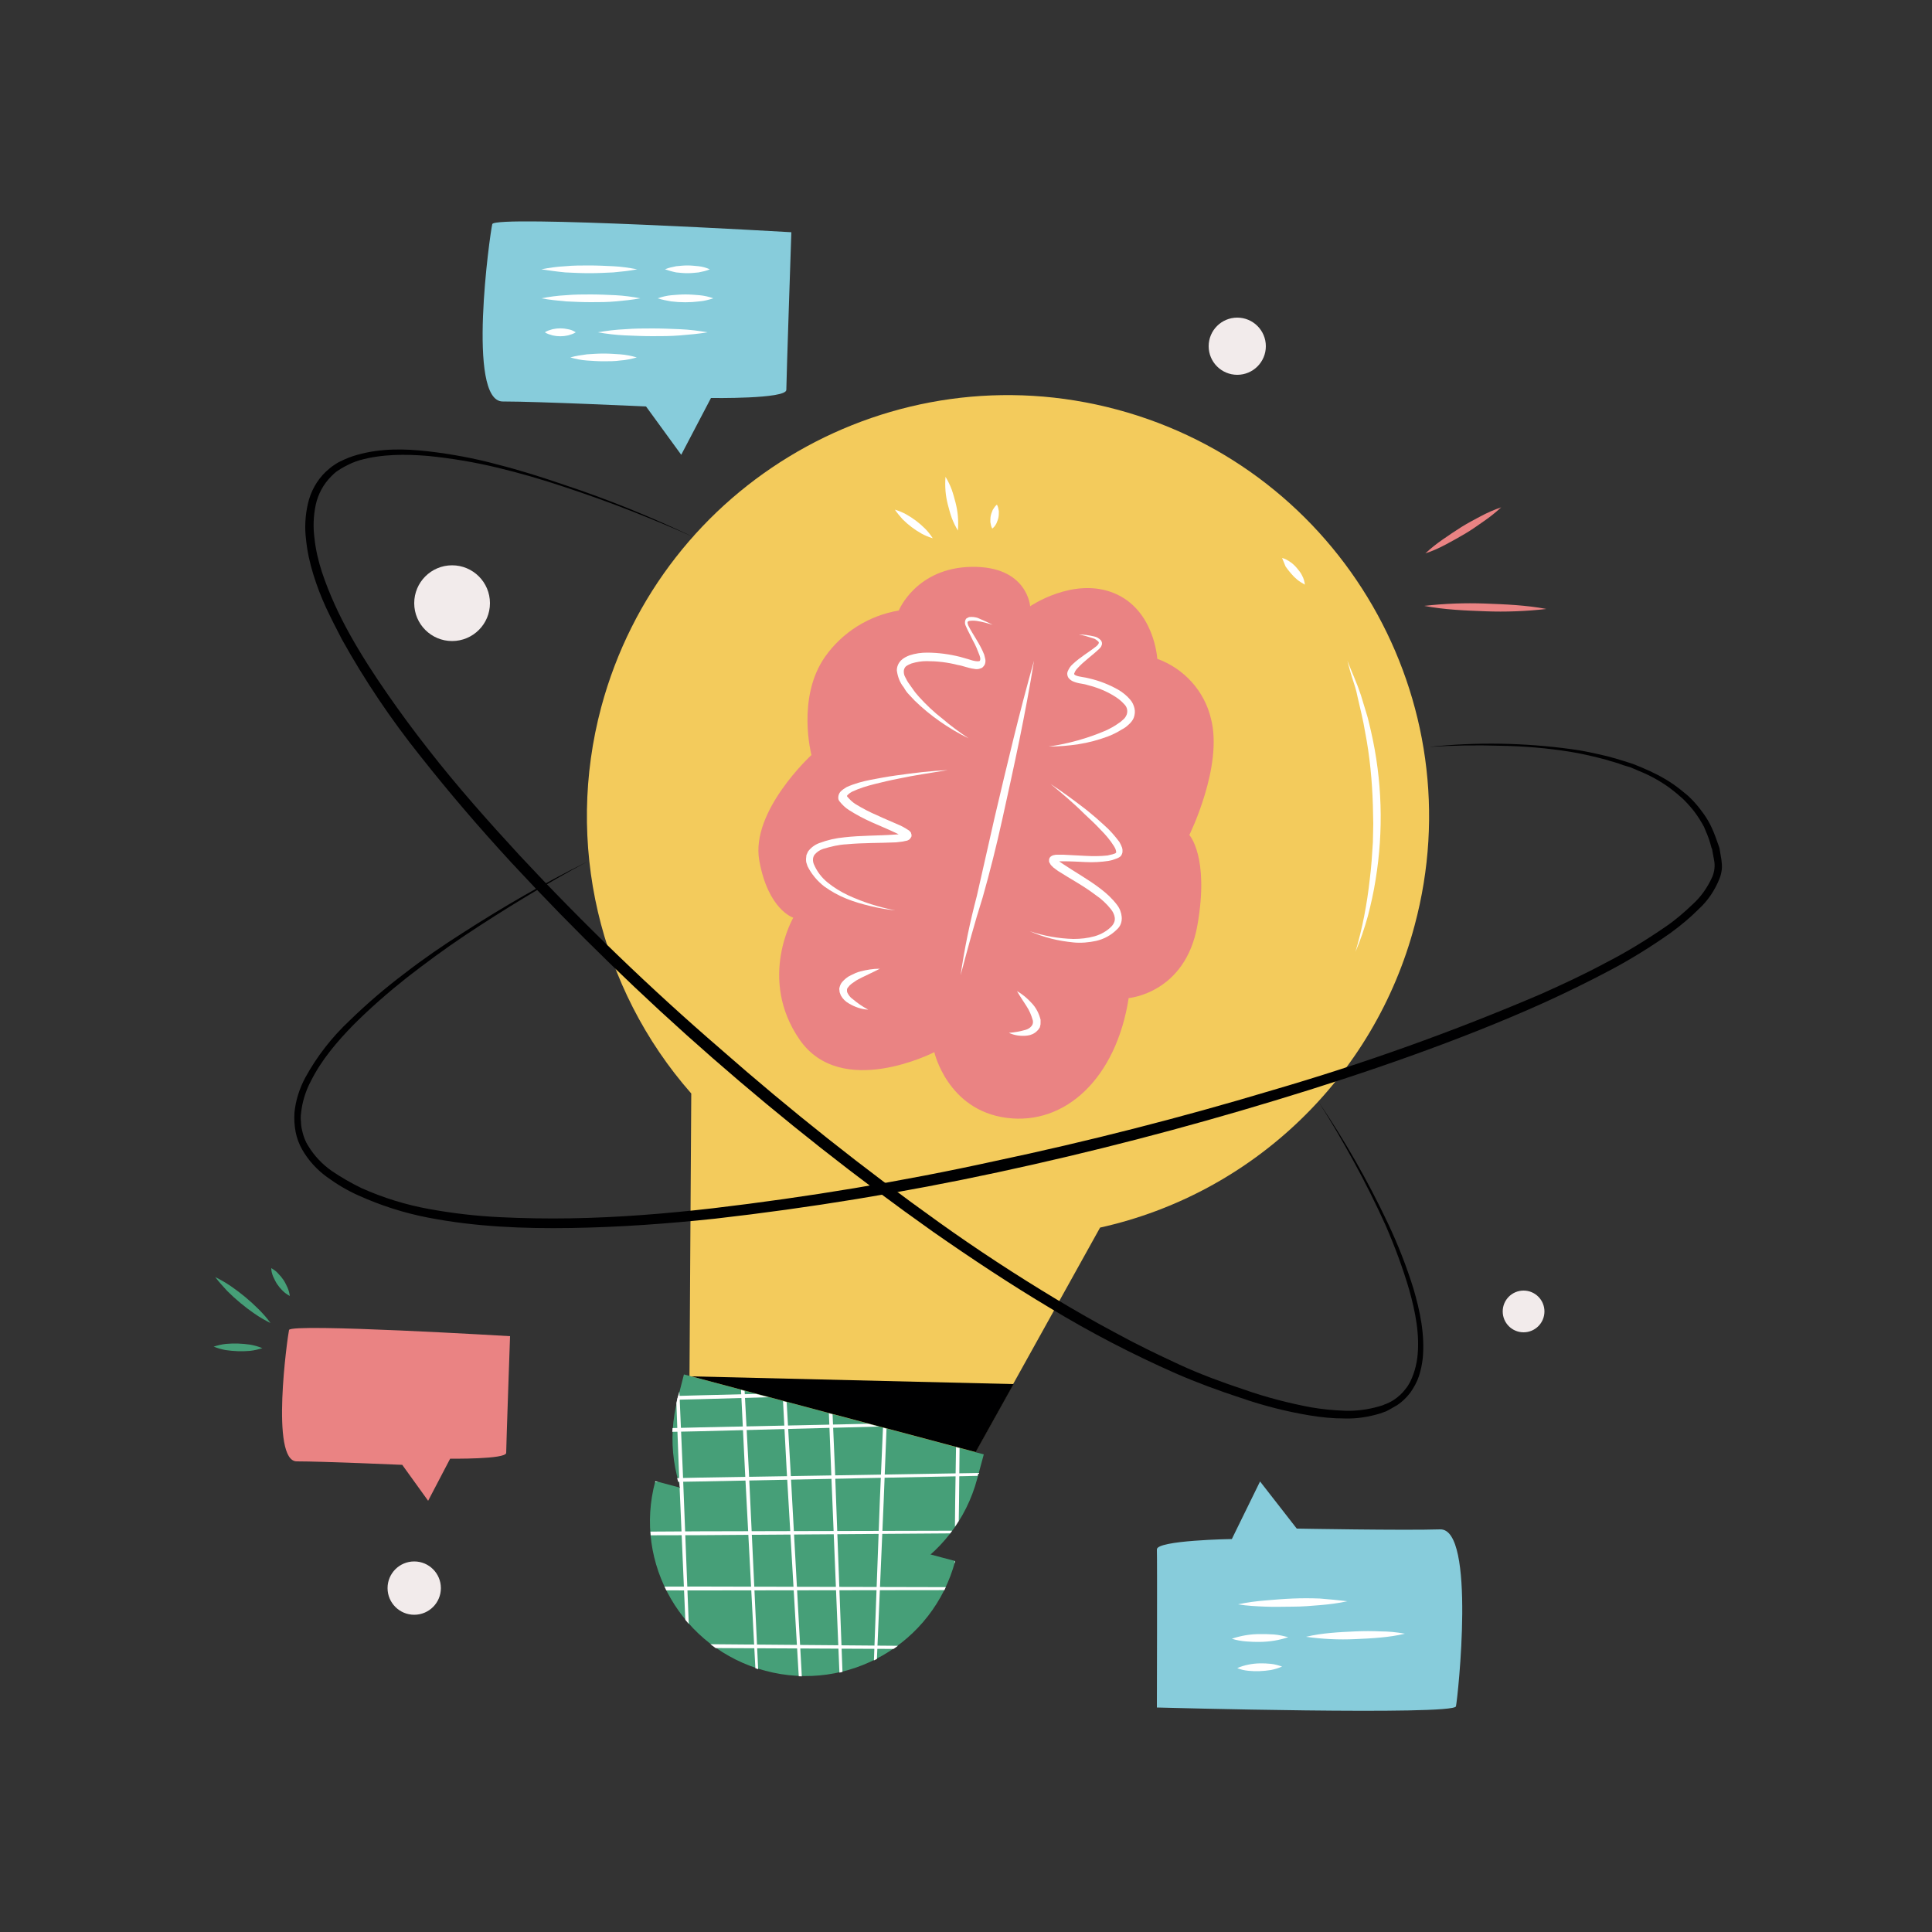 <svg transform="scale(1)" version="1.1" id="Layer_1" xmlns="http://www.w3.org/2000/svg" xmlns:xlink="http://www.w3.org/1999/xlink" x="0px" y="0px" viewBox="0 0 500 500" xml:space="preserve" class="show_show__wrapper__graphic__5Waiy "><rect x="0" y="0" width="500" height="500" fill="#333333" stroke="none"/><title>React</title><style type="text/css">
	.st0{fill:#87CCDB;}
	.st1{fill:#FFFFFF;}
	.st2{fill:#469F78;}
	.st3{fill:#EA8383;}
	.st4{fill:#F3CB5C;}
	.st5{fill:#000001;}
	.st6{clip-path:url(#SVGID_2_);}
	.st7{fill:#F2EBEB;}
</style><g id="speech-bubble-1"><path class="st0" d="M167.2,105.2l9.1,12.5l7.7-14.7c0,0,19.5,0.3,19.5-2.1s1.3-40.8,1.3-40.8S128,55.6,127.4,58
		s-6.7,45.9,2.7,45.9S167.2,105.2,167.2,105.2z"></path><path class="st1" d="M140.1,69.7c2-0.4,4.1-0.7,6.2-0.8c2-0.2,4.1-0.2,6.2-0.2s4.1,0.1,6.2,0.2c2.1,0.1,4.1,0.4,6.2,0.8
		c-2,0.4-4.1,0.6-6.2,0.8c-2.1,0.1-4.1,0.2-6.2,0.2s-4.1-0.1-6.2-0.2C144.2,70.3,142.1,70,140.1,69.7z"></path><path class="st1" d="M172.1,69.7c0.9-0.4,1.9-0.6,2.9-0.8c1-0.1,1.9-0.2,2.9-0.2c1,0,1.9,0.1,2.9,0.2c1,0.1,2,0.4,2.9,0.8
		c-0.9,0.4-1.9,0.6-2.9,0.8c-1,0.1-1.9,0.2-2.9,0.2c-1,0-1.9-0.1-2.9-0.2C174,70.3,173,70,172.1,69.7z"></path><path class="st1" d="M140.1,77.2c2.1-0.4,4.2-0.7,6.4-0.8c2.1-0.2,4.3-0.2,6.4-0.2s4.2,0.1,6.4,0.2c2.1,0.1,4.3,0.4,6.4,0.8
		c-2.1,0.4-4.2,0.6-6.4,0.8c-2.1,0.2-4.2,0.2-6.4,0.2s-4.3-0.1-6.4-0.2C144.3,77.8,142.2,77.6,140.1,77.2z"></path><path class="st1" d="M170.2,77.2c1.2-0.4,2.4-0.7,3.6-0.8c1.2-0.1,2.4-0.2,3.6-0.2c1.2,0,2.4,0.1,3.6,0.2c1.2,0.1,2.5,0.4,3.6,0.8
		c-1.2,0.4-2.4,0.7-3.6,0.8c-2.4,0.3-4.9,0.3-7.3,0C172.6,77.8,171.4,77.6,170.2,77.2z"></path><path class="st1" d="M141,86c0.6-0.4,1.3-0.6,2-0.8c1.3-0.3,2.7-0.3,4,0c0.7,0.1,1.4,0.4,2,0.8c-0.6,0.4-1.3,0.6-2,0.8
		c-1.3,0.3-2.7,0.3-4,0C142.3,86.6,141.6,86.4,141,86z"></path><path class="st1" d="M154.7,86c2.3-0.4,4.7-0.7,7.1-0.8c2.4-0.2,4.7-0.2,7.1-0.2s4.7,0.1,7.1,0.2c2.4,0.1,4.8,0.4,7.1,0.8
		c-2.3,0.4-4.7,0.6-7.1,0.8c-2.4,0.2-4.7,0.2-7.1,0.2s-4.7-0.1-7.1-0.2C159.4,86.7,157,86.4,154.7,86z"></path><path class="st1" d="M147.6,92.5c1.4-0.4,2.8-0.6,4.3-0.8c1.4-0.1,2.9-0.2,4.3-0.2s2.9,0.1,4.3,0.2c1.5,0.1,2.9,0.4,4.3,0.8
		c-1.4,0.4-2.8,0.7-4.3,0.8c-1.4,0.2-2.9,0.2-4.3,0.2c-1.4,0-2.9-0.1-4.3-0.2C150.4,93.2,149,92.9,147.6,92.5z"></path></g><g id="speech-bubble-2"><path class="st0" d="M335.6,395.6l-9.5-12.2l-7.3,14.9c0,0-19.5,0.3-19.4,2.7s0,40.9,0,40.9s76.9,2.1,77.4-0.3s5.2-46.1-4.1-45.8
		S335.6,395.6,335.6,395.6z"></path><path class="st1" d="M331.8,431.3c-0.9,0.4-1.9,0.7-2.9,0.9c-1.9,0.3-3.9,0.4-5.8,0.2c-1-0.1-2-0.3-2.9-0.7
		c0.9-0.4,1.9-0.7,2.9-0.9c1.9-0.4,3.9-0.4,5.8-0.2C329.9,430.7,330.9,431,331.8,431.3z"></path><path class="st1" d="M363.6,422.8c-2.1,0.5-4.2,0.8-6.4,1c-2.1,0.2-4.2,0.3-6.4,0.4s-4.3,0.1-6.4,0c-2.1-0.1-4.3-0.3-6.4-0.6
		c2.1-0.5,4.2-0.8,6.4-1c2.1-0.2,4.2-0.3,6.4-0.4s4.3-0.1,6.4,0C359.3,422.2,361.4,422.4,363.6,422.8z"></path><path class="st1" d="M333.4,423.7c-1.2,0.4-2.4,0.7-3.6,0.9c-2.4,0.4-4.9,0.4-7.3,0.2c-1.2-0.1-2.5-0.3-3.7-0.7
		c1.2-0.4,2.4-0.7,3.6-0.9c1.2-0.2,2.4-0.3,3.6-0.3c1.2,0,2.4,0,3.7,0.1C331,423.1,332.2,423.4,333.4,423.7z"></path><path class="st1" d="M348.7,414.4c-2.3,0.5-4.6,0.8-7,1c-2.4,0.2-4.7,0.4-7.1,0.4s-4.7,0.1-7.1,0c-2.4-0.1-4.7-0.2-7.1-0.6
		c2.3-0.5,4.6-0.8,7-1c2.4-0.2,4.7-0.4,7.1-0.5s4.7-0.1,7.1,0C344,413.9,346.3,414.1,348.7,414.4z"></path></g><g id="speech-bubble-3"><path class="st2" d="M55.3,348.5c1-0.3,2.1-0.6,3.2-0.7c2.1-0.2,4.2-0.1,6.3,0.2c1.1,0.2,2.1,0.5,3.1,0.9c-1,0.3-2.1,0.6-3.2,0.7
		c-2.1,0.2-4.2,0.1-6.3-0.2C57.3,349.2,56.3,348.9,55.3,348.5z"></path><path class="st2" d="M55.7,330.5c1.4,0.7,2.8,1.5,4.1,2.4c1.3,0.9,2.5,1.8,3.7,2.8c1.2,1,2.3,2,3.4,3.1c1.1,1.1,2.2,2.3,3.1,3.6
		c-1.4-0.7-2.8-1.5-4.1-2.4c-1.3-0.9-2.5-1.8-3.7-2.8c-1.2-1-2.3-2-3.4-3.1C57.7,332.9,56.6,331.7,55.7,330.5z"></path><path class="st2" d="M75,335.4c-0.7-0.4-1.3-0.8-1.9-1.4c-0.5-0.5-1-1.1-1.4-1.7c-0.4-0.6-0.7-1.3-1-1.9c-0.3-0.7-0.5-1.5-0.5-2.2
		c0.7,0.4,1.3,0.8,1.8,1.4c0.5,0.5,1,1.1,1.4,1.7c0.4,0.6,0.7,1.3,1,1.9C74.7,333.9,74.9,334.6,75,335.4z"></path><path class="st3" d="M104.1,379.1l6.7,9.3l5.7-10.9c0,0,14.5,0.2,14.5-1.5s1-30.2,1-30.2s-56.8-3.4-57.2-1.6s-4.9,34,2,34
		S104.1,379.1,104.1,379.1z"></path></g><g id="light"><path class="st4" d="M366.1,239.5c15.6-58.1-18.9-117.9-77-133.5s-117.9,18.9-133.5,77c-9.4,35.1-0.7,72.7,23.3,100l-0.5,79.5
		l70.9,18.9l35.4-63.7C324.3,308.9,355.7,278.7,366.1,239.5z"></path><path class="st2" d="M177,355.7l77.6,20.7l0,0l-1.7,6.3c-5.7,21.4-27.7,34.1-49.1,28.4l0,0l0,0c-21.4-5.7-34.1-27.7-28.4-49.1l0,0
		L177,355.7L177,355.7z"></path><path class="st2" d="M169.6,383.3l77.6,20.7l0,0l0,0c-5.7,21.4-27.7,34.1-49.1,28.4l0,0l0,0C176.6,426.7,163.8,404.7,169.6,383.3
		L169.6,383.3L169.6,383.3L169.6,383.3z"></path><path class="st3" d="M368.6,156.8c2.6-0.3,5.3-0.5,7.9-0.6c2.6-0.1,5.3-0.1,7.9,0s5.3,0.2,7.9,0.4c2.6,0.2,5.3,0.5,7.9,1
		c-2.6,0.3-5.3,0.5-7.9,0.6c-2.6,0.1-5.3,0.1-7.9,0s-5.3-0.2-7.9-0.4C373.9,157.6,371.2,157.3,368.6,156.8z"></path><path class="st3" d="M368.9,143.2c1.4-1.3,2.9-2.5,4.5-3.6c1.6-1.1,3.2-2.2,4.8-3.2c1.6-1,3.3-1.9,5-2.8c1.7-0.9,3.5-1.7,5.3-2.3
		c-1.4,1.3-2.9,2.5-4.5,3.6c-1.6,1.1-3.1,2.2-4.8,3.2s-3.3,1.9-5,2.8C372.5,141.8,370.8,142.6,368.9,143.2z"></path><path class="st3" d="M266.6,156.9c0,0-0.7-10.4-15.1-10.2s-18.9,11.3-18.9,11.3c-7.7,1.3-14.6,5.6-19.1,12
		c-7.4,10.6-3.5,25.4-3.5,25.4s-15.8,14.5-13.5,27.3s8.8,14.8,8.8,14.8s-9.2,15.8,1.6,31.5s34.9,3.3,34.9,3.3s3.4,15,18.7,17
		s28.4-10.4,31.6-31c0,0,14.7-1.2,17.8-18.9s-2.1-23.3-2.1-23.3s8.8-17.8,5.6-30.1c-1.7-7.2-7-13-13.9-15.5c0,0-0.7-12.7-11.2-17
		S266.6,156.9,266.6,156.9z"></path><path class="st1" d="M256.9,161.7c-1.3-0.4-2.7-0.8-4.1-1c-0.7-0.1-1.3-0.1-2,0c-0.3,0.1-0.4,0.2-0.4,0.4c0,0.3,0.1,0.5,0.2,0.8
		c1.2,2.4,3,4.7,4.1,7.5c0.1,0.4,0.2,0.8,0.3,1.2c0.1,0.5,0,1.1-0.2,1.5c-0.2,0.3-0.4,0.5-0.6,0.7c-0.2,0.1-0.5,0.2-0.8,0.3
		c-0.4,0.1-0.9,0.1-1.3,0c-0.8-0.1-1.5-0.3-2.2-0.5c-0.7-0.2-1.3-0.4-2-0.5c-2.7-0.7-5.4-1-8.1-1c-1.3,0-2.6,0.2-3.9,0.6
		c-0.5,0.2-1,0.4-1.5,0.8c-0.3,0.3-0.5,0.8-0.5,1.2c0,0.6,0.1,1.1,0.4,1.6c0.3,0.6,0.6,1.2,1,1.7c0.4,0.6,0.8,1.1,1.2,1.7
		s0.9,1.1,1.3,1.6c1.9,2.1,3.9,4,6.1,5.7c2.1,1.8,4.4,3.5,6.8,5.1c-5.1-2.5-9.9-5.8-14-9.8c-0.5-0.5-1-1.1-1.5-1.6s-0.9-1.1-1.3-1.8
		c-1-1.2-1.6-2.8-1.8-4.4c0-1,0.4-1.9,1.1-2.6c0.6-0.6,1.4-1,2.2-1.3c1.5-0.5,3-0.7,4.5-0.7c2.9,0,5.8,0.4,8.6,1.1
		c0.7,0.2,1.4,0.4,2.1,0.6c0.6,0.2,1.2,0.4,1.9,0.5c0.6,0.1,1.1,0,1.1-0.1c0.1-0.2,0.1-0.4,0.1-0.5c0-0.3-0.1-0.6-0.2-0.9
		c-0.5-1.3-1-2.6-1.7-3.8c-0.6-1.3-1.3-2.5-1.9-3.9c-0.2-0.4-0.2-0.9-0.1-1.3c0.1-0.3,0.2-0.5,0.4-0.6c0.2-0.1,0.4-0.2,0.6-0.3
		c0.8-0.1,1.5,0,2.2,0.2C254.3,160.5,255.6,161,256.9,161.7z"></path><path class="st1" d="M245.3,199.3c-4.2,0.7-8.5,1.3-12.7,2.2c-2.1,0.4-4.2,0.9-6.2,1.4c-2,0.5-4,1.1-5.9,2
		c-0.4,0.2-0.8,0.5-1.1,0.8c-0.1,0.1-0.2,0.2-0.2,0.3c0,0,0,0.1,0.1,0.2c0.6,0.7,1.3,1.4,2.1,1.9c1.8,1.1,3.7,2.1,5.6,2.9
		c1.9,0.9,3.9,1.7,5.9,2.6c0.5,0.2,1,0.5,1.5,0.8c0.3,0.2,0.5,0.3,0.8,0.5c0.2,0.1,0.3,0.3,0.4,0.4c0.1,0.1,0.2,0.2,0.2,0.4
		c0,0.1,0.1,0.2,0.1,0.3c0,0.1,0,0.3,0,0.4c0,0.1-0.1,0.3-0.2,0.4c-0.1,0.1-0.1,0.2-0.2,0.3c-0.1,0.1-0.2,0.2-0.4,0.3
		c-0.2,0.1-0.4,0.2-0.6,0.2c-0.3,0.1-0.6,0.1-0.9,0.2c-0.6,0.1-1.1,0.1-1.7,0.2c-4.4,0.2-8.6,0.1-12.8,0.5c-2.1,0.1-4.1,0.6-6.1,1.2
		c-0.9,0.3-1.6,0.8-2.2,1.5c-0.5,0.7-0.5,1.6-0.2,2.4c0.8,1.9,2,3.5,3.6,4.8c1.6,1.3,3.4,2.4,5.3,3.3c3.9,1.8,8,3.1,12.2,3.9
		c-2.1-0.2-4.3-0.6-6.4-1.1c-2.1-0.5-4.2-1.1-6.2-1.9c-2-0.8-4-1.9-5.8-3.2c-1.8-1.4-3.3-3.2-4.3-5.2c-0.1-0.3-0.2-0.6-0.3-0.9
		c-0.1-0.3-0.1-0.7-0.1-1c0-0.3,0.1-0.7,0.1-1c0.1-0.3,0.3-0.6,0.4-0.9c0.7-1,1.8-1.8,2.9-2.2c2.1-0.8,4.3-1.3,6.5-1.5
		c4.3-0.5,8.7-0.4,12.9-0.7c0.5,0,1-0.1,1.5-0.1c0.2,0,0.5-0.1,0.7-0.1l0.2-0.1c-0.1,0.1-0.2,0.2-0.2,0.4c0,0.1,0,0.3,0,0.4v0.1
		l-0.1-0.1c-0.2-0.1-0.4-0.3-0.6-0.4c-0.4-0.2-0.9-0.5-1.4-0.7c-1.9-0.9-3.9-1.7-5.9-2.6c-2-0.9-3.9-1.9-5.8-3.1
		c-1-0.6-1.9-1.5-2.6-2.4c-0.3-0.4-0.3-0.9-0.2-1.4c0.1-0.4,0.3-0.8,0.6-1.1c0.4-0.4,1-0.8,1.5-1.1c2-0.9,4.2-1.5,6.3-1.9
		c2.1-0.4,4.2-0.8,6.4-1.1C236.7,200,241,199.5,245.3,199.3z"></path><path class="st1" d="M227.7,250.7c-1.5,0.8-3.1,1.5-4.5,2.2c-0.7,0.4-1.5,0.7-2.1,1.2c-0.6,0.4-1.2,0.8-1.6,1.4
		c-0.2,0.2-0.3,0.4-0.3,0.6c0,0.1,0,0.2,0,0.4s0.1,0.3,0.1,0.4c0.3,0.6,0.7,1.2,1.3,1.6c1.3,1.1,2.6,2,4.1,2.8
		c-1.8-0.1-3.5-0.7-5-1.6c-0.9-0.5-1.6-1.2-2.1-2.1c-0.1-0.3-0.2-0.5-0.3-0.8c0-0.3-0.1-0.6-0.1-0.9c0.1-0.6,0.3-1.2,0.7-1.7
		c0.6-0.7,1.4-1.4,2.3-1.8c0.8-0.4,1.6-0.8,2.5-1C224.2,251,225.9,250.7,227.7,250.7z"></path><path class="st1" d="M267.6,171c-1.1,6.9-2.4,13.7-3.8,20.6c-1.4,6.8-2.9,13.6-4.4,20.4s-3.2,13.6-5.1,20.3
		c-2.1,6.6-3.9,13.3-5.7,20.1c1-6.9,2.4-13.7,4.2-20.5l4.6-20.3C260.6,198,263.8,184.4,267.6,171z"></path><path class="st1" d="M279.2,164.2c1.3,0,2.6,0.2,3.9,0.5c0.7,0.1,1.3,0.5,1.8,1c0.3,0.4,0.4,0.9,0.2,1.3c-0.1,0.4-0.4,0.7-0.6,0.9
		c-1.9,1.8-4.1,3.3-5.7,5.1c-0.4,0.4-0.6,0.8-0.8,1.3c0,0.2,0,0.2,0,0.2c0.1,0.1,0.2,0.2,0.4,0.3c0.5,0.2,1,0.3,1.6,0.4
		c0.6,0.1,1.3,0.2,2,0.4c2.6,0.6,5.1,1.6,7.4,2.9c1.2,0.7,2.3,1.6,3.2,2.7c0.5,0.6,0.8,1.3,1,2.1c0.2,0.8,0.1,1.7-0.2,2.5
		c-0.3,0.7-0.8,1.3-1.4,1.8c-0.5,0.5-1.1,0.9-1.7,1.2c-1.1,0.7-2.3,1.3-3.6,1.8c-2.4,0.9-5,1.6-7.6,2c-2.6,0.4-5.1,0.6-7.7,0.6
		c5-0.7,10-2.1,14.7-4.1c1.1-0.5,2.2-1.1,3.2-1.8c0.5-0.3,1-0.7,1.4-1.1c0.4-0.3,0.7-0.8,0.9-1.3c0.3-0.9,0.1-1.9-0.6-2.6
		c-0.8-0.9-1.7-1.6-2.7-2.2c-2.1-1.3-4.4-2.2-6.8-2.8c-0.6-0.2-1.2-0.3-1.8-0.4c-0.7-0.1-1.4-0.3-2.1-0.6c-0.4-0.2-0.8-0.5-1.1-0.9
		c-0.3-0.5-0.4-1.1-0.2-1.6c0.3-0.7,0.7-1.4,1.3-1.9c2-1.9,4.2-3.1,6.2-4.7c0.2-0.2,0.4-0.4,0.5-0.6c0.1-0.2,0.1-0.4,0-0.5
		c-0.4-0.4-0.9-0.8-1.4-0.9C281.7,164.8,280.4,164.4,279.2,164.2z"></path><path class="st1" d="M271.9,202.9c3.2,2.1,6.3,4.4,9.4,6.8c1.5,1.2,3,2.5,4.4,3.8c1.5,1.3,2.8,2.8,4,4.4c0.3,0.5,0.5,1,0.7,1.5
		c0,0.2,0.1,0.3,0.1,0.5c0,0.2,0,0.4,0,0.5c0,0.4-0.2,0.8-0.4,1.1c-0.1,0.1-0.3,0.3-0.5,0.4l-0.4,0.2c-0.3,0.1-0.5,0.2-0.8,0.3
		c-0.5,0.2-1,0.3-1.5,0.4c-2,0.3-4,0.4-6,0.3c-1.9-0.1-3.9-0.2-5.8-0.2c-0.4,0-0.9,0-1.3,0c-0.2,0-0.4,0-0.5,0.1h-0.1
		c0.1-0.1,0.2-0.2,0.3-0.4c0-0.1,0-0.2,0-0.2s0,0,0-0.1s0,0.1,0.1,0.1c0.1,0.1,0.3,0.3,0.4,0.4c0.3,0.3,0.7,0.5,1.1,0.8
		c3.1,2.1,6.6,4,9.7,6.4c1.6,1.2,3.1,2.6,4.3,4.2c0.7,0.9,1.1,2,1.2,3.1c0.1,1.2-0.3,2.4-1.2,3.2c-1.5,1.5-3.3,2.5-5.4,3
		c-1.9,0.4-3.9,0.6-5.9,0.4c-1.9-0.2-3.9-0.5-5.8-1c-1.9-0.5-3.7-1.1-5.5-1.9c3.6,1.2,7.4,1.9,11.3,2c1.9,0,3.7-0.2,5.5-0.7
		c1.7-0.5,3.3-1.4,4.5-2.7c0.5-0.6,0.8-1.3,0.7-2.1c-0.1-0.8-0.5-1.6-1-2.2c-1.1-1.4-2.5-2.7-4-3.7c-3-2.3-6.4-4.1-9.7-6.2
		c-0.4-0.3-0.8-0.6-1.2-0.9c-0.2-0.2-0.4-0.4-0.6-0.6c-0.1-0.1-0.2-0.3-0.3-0.5c-0.1-0.1-0.1-0.2-0.2-0.4c0-0.2,0-0.4,0-0.6
		c0.1-0.4,0.3-0.7,0.7-0.9c0.2-0.1,0.4-0.2,0.6-0.2c0.3-0.1,0.6-0.1,0.9-0.1c0.5,0,1,0,1.5,0c2,0.1,3.9,0.2,5.8,0.3
		c1.9,0.1,3.7,0.1,5.6-0.1c0.4-0.1,0.9-0.2,1.3-0.3c0.2-0.1,0.4-0.1,0.6-0.2l0.2-0.1c0,0,0.1-0.1,0.1-0.1c0.1-0.1,0.1-0.2,0-0.6
		c-0.1-0.4-0.3-0.8-0.5-1.1c-1-1.6-2.2-3-3.5-4.3c-1.3-1.4-2.7-2.7-4.1-4C277.8,207.8,274.8,205.3,271.9,202.9z"></path><path class="st1" d="M263.2,256.5c1.4,0.8,2.6,1.8,3.7,3c1.2,1.2,2,2.8,2.4,4.4c0,0.3,0,0.5,0,0.8c0,0.3,0,0.5-0.1,0.8
		c0,0.1-0.1,0.3-0.1,0.4l-0.2,0.3c-0.1,0.2-0.3,0.4-0.5,0.6c-0.7,0.7-1.6,1.1-2.5,1.2c-1.6,0.2-3.3,0-4.8-0.7c1.5-0.1,3-0.4,4.4-0.8
		c0.6-0.2,1.1-0.5,1.5-1c0.3-0.4,0.4-0.9,0.3-1.4c-0.4-1.4-0.9-2.6-1.7-3.8C264.9,259.2,264,257.9,263.2,256.5z"></path><path class="st5" d="M179.7,139.1c-5.5-2.5-11.1-4.8-16.7-7s-11.3-4.2-17-6.1s-11.5-3.6-17.4-5c-5.8-1.4-11.8-2.4-17.8-3
		c-5.9-0.5-12-0.5-17.7,1.1c-1.4,0.4-2.7,1-4,1.7c-0.6,0.3-1.2,0.7-1.8,1.1c-0.6,0.4-1.1,0.9-1.6,1.4c-2,2-3.4,4.6-4,7.4
		c-0.6,2.9-0.7,5.8-0.3,8.7c0.3,2.9,1,5.8,1.9,8.6c1.9,5.7,4.4,11.1,7.3,16.3c2.9,5.2,6.2,10.3,9.6,15.2s7,9.8,10.7,14.5
		c7.4,9.5,15.4,18.5,23.6,27.4c16.4,17.6,33.8,34.4,52,50.1c18.1,15.9,37,30.9,56.6,44.9c9.8,7,19.9,13.6,30.2,19.8
		c5.2,3.1,10.4,6.1,15.7,8.9c5.3,2.9,10.7,5.5,16.1,8s11.1,4.6,16.8,6.5c5.7,2,11.5,3.5,17.3,4.6c2.9,0.5,5.9,0.8,8.9,0.9
		c2.9,0.1,5.9-0.3,8.7-1.1l1-0.3c0.3-0.1,0.6-0.3,1-0.4c0.7-0.3,1.3-0.6,1.9-1c1.2-0.8,2.2-1.7,3.1-2.9c0.9-1.1,1.5-2.4,2-3.8
		c0.5-1.4,0.8-2.8,1-4.2c0.7-5.9-0.5-11.9-2.1-17.6c-1.7-5.8-3.8-11.4-6.2-16.9c-2.5-5.5-5.2-10.9-8.1-16.2s-5.9-10.5-9.2-15.6
		c6.8,10,12.8,20.5,18,31.5c2.6,5.5,4.8,11.1,6.6,16.9c1.7,5.8,3,11.9,2.4,18.1c-0.2,1.6-0.5,3.1-1,4.6c-0.5,1.5-1.3,2.9-2.2,4.2
		c-1,1.3-2.1,2.4-3.5,3.3c-0.7,0.4-1.4,0.8-2.1,1.2c-0.4,0.2-0.7,0.4-1.1,0.5l-1.1,0.4c-3,0.9-6.1,1.4-9.2,1.3
		c-3.1,0-6.1-0.3-9.1-0.8c-6-1-11.9-2.5-17.7-4.5c-5.8-1.9-11.5-4-17-6.4c-11.1-4.9-21.9-10.5-32.3-16.8
		c-10.4-6.2-20.5-12.9-30.4-19.8c-19.8-14-38.8-29-57-44.9c-18.2-15.9-35.6-32.8-52.1-50.6c-8.2-8.9-16.1-18.1-23.6-27.6
		c-7.6-9.5-14.4-19.6-20.3-30.2c-1.4-2.7-2.8-5.4-4.1-8.2c-1.3-2.8-2.4-5.7-3.3-8.6c-0.9-2.9-1.6-6-1.9-9.1
		c-0.4-3.1-0.2-6.3,0.5-9.3c0.7-3.1,2.3-6,4.6-8.2c0.6-0.5,1.2-1.1,1.8-1.5c0.6-0.4,1.3-0.9,2-1.2c1.4-0.7,2.9-1.3,4.4-1.7
		c6-1.7,12.2-1.6,18.3-0.9c6,0.7,12,1.8,17.9,3.4c5.9,1.5,11.6,3.3,17.4,5.3C157.6,129.3,168.8,133.9,179.7,139.1z"></path><path class="st5" d="M369.8,193.3c12.3-1.3,24.7-1.1,37,0.6c3.1,0.4,6.1,1.1,9.1,1.8c1.5,0.4,3,0.8,4.5,1.3l2.2,0.7l2.2,0.9
		c2.9,1.2,5.7,2.6,8.3,4.4c1.3,0.9,2.5,1.9,3.7,2.9c1.2,1.1,2.2,2.2,3.2,3.5c1,1.3,1.9,2.6,2.6,4c0.7,1.4,1.3,2.9,1.8,4.4l0.4,1.1
		l0.2,0.6l0.1,0.6l0.4,2.4c0.1,0.8,0.2,1.7,0.1,2.5c-0.1,0.8-0.3,1.7-0.6,2.4c-1.2,3-3,5.7-5.4,7.9c-2.2,2.2-4.6,4.2-7.2,6.1
		c-5.1,3.6-10.4,6.9-15.9,9.8c-5.5,2.9-11,5.6-16.7,8.2c-11.3,5.1-22.8,9.6-34.5,13.8s-23.4,8-35.3,11.6
		c-23.7,7.2-47.6,13.4-71.8,18.6c-24.2,5.2-48.6,9.2-73.2,12c-12.3,1.3-24.7,2.2-37.1,2.4s-24.9-0.3-37.2-2.7
		c-6.2-1.2-12.1-3.1-17.9-5.7c-2.9-1.3-5.6-2.9-8.2-4.8c-2.6-1.9-4.8-4.3-6.4-7.1c-0.8-1.4-1.4-3-1.7-4.6c-0.3-1.6-0.4-3.2-0.3-4.9
		c0.3-3.2,1.3-6.3,2.8-9.1c3-5.5,6.9-10.5,11.5-14.8c4.4-4.3,9.2-8.4,14.1-12.1c4.9-3.8,10-7.3,15.2-10.6
		c10.4-6.7,21.1-12.9,32.2-18.4c-5.5,2.9-10.8,6-16.1,9.2s-10.5,6.5-15.6,9.9s-10.1,7.1-15,10.9c-4.8,3.8-9.5,7.9-13.8,12.2
		c-4.3,4.4-8.3,9.1-11,14.5c-1.4,2.6-2.3,5.5-2.6,8.5c-0.1,0.7-0.1,1.5,0,2.2c0,0.7,0.1,1.4,0.3,2.2c0.3,1.4,0.8,2.8,1.6,4
		c1.5,2.5,3.6,4.7,6,6.4c2.5,1.7,5.1,3.2,7.8,4.5c5.6,2.5,11.4,4.3,17.5,5.4c6,1.1,12.1,1.8,18.2,2.1c6.1,0.3,12.3,0.4,18.4,0.3
		c12.3-0.2,24.6-1.2,36.8-2.6c24.5-2.9,48.8-6.9,72.9-12.2c24.1-5.1,48-11.2,71.7-18.3c23.7-6.9,46.9-15.2,69.6-24.9
		c5.6-2.5,11.2-5.1,16.6-8c5.5-2.8,10.7-6,15.8-9.5c2.5-1.7,4.8-3.7,7-5.8c2.2-2,3.9-4.5,5.1-7.2c0.5-1.3,0.7-2.8,0.4-4.2l-0.4-2.2
		l-0.1-0.6l-0.2-0.5l-0.3-1.1c-0.4-1.4-1-2.8-1.6-4.2c-0.7-1.3-1.5-2.6-2.4-3.8c-0.9-1.2-1.9-2.3-3-3.4c-1.1-1-2.3-2-3.5-2.9
		c-2.5-1.8-5.2-3.3-8-4.4l-2.1-0.9L420,198c-1.4-0.6-2.9-0.9-4.4-1.4c-3-0.8-6-1.5-9-2c-6.1-1-12.2-1.5-18.3-1.6
		C382.1,192.8,375.9,192.9,369.8,193.3z"></path><polygon class="st5" points="178.9,356.2 262.3,358.2 252.5,375.8 	"></polygon><path class="st1" d="M231.6,131.9c1,0.3,2,0.7,2.9,1.2c0.9,0.5,1.8,1.1,2.6,1.7c0.8,0.6,1.6,1.3,2.3,2c0.8,0.8,1.4,1.6,2,2.5
		c-1-0.3-2-0.7-2.9-1.2c-1.8-1-3.5-2.3-4.9-3.7C232.9,133.6,232.2,132.8,231.6,131.9z"></path><path class="st1" d="M244.7,123.4c0.6,1,1.2,2.2,1.6,3.3c0.4,1.1,0.7,2.3,1,3.4c0.3,1.2,0.5,2.3,0.6,3.5c0.1,1.2,0.1,2.4,0,3.7
		c-0.6-1-1.2-2.2-1.6-3.3c-0.4-1.1-0.7-2.3-1-3.4c-0.3-1.2-0.5-2.3-0.6-3.5C244.6,125.8,244.6,124.6,244.7,123.4z"></path><path class="st1" d="M256.8,136.8c-0.3-0.5-0.4-1.1-0.5-1.7c0-0.5,0-1.1,0.1-1.6c0.1-0.5,0.3-1,0.5-1.5c0.3-0.5,0.6-1,1.1-1.4
		c0.3,0.5,0.4,1.1,0.5,1.7c0,0.5,0,1.1-0.1,1.6c-0.1,0.5-0.3,1-0.5,1.5C257.6,136,257.3,136.4,256.8,136.8z"></path><path class="st1" d="M350.8,246.3c1.8-6.1,3-12.4,3.7-18.8c0.4-3.1,0.6-6.3,0.8-9.5l0.1-4.8c0-1.6-0.1-3.2-0.1-4.8
		c-0.2-6.4-0.8-12.7-2-18.9c-0.5-3.1-1.3-6.2-2-9.3c-0.3-1.6-0.8-3.1-1.3-4.6s-0.9-3.1-1.3-4.6c0.6,1.5,1.2,3,1.8,4.4s1.2,3,1.7,4.5
		l1.4,4.6c0.5,1.5,0.8,3.1,1.2,4.7c2.9,12.6,3.3,25.7,1.2,38.5c-0.5,3.2-1.2,6.3-2,9.4C353.1,240.3,352.1,243.3,350.8,246.3z"></path><path class="st1" d="M331.8,144.4c0.8,0.2,1.5,0.6,2.2,1.1c0.6,0.4,1.2,1,1.7,1.6c0.5,0.6,1,1.2,1.3,1.9c0.4,0.7,0.6,1.5,0.7,2.3
		c-0.7-0.4-1.4-0.8-2-1.3c-0.6-0.5-1.1-1-1.6-1.6c-0.5-0.6-1-1.2-1.4-1.8C332.4,145.9,332.1,145.1,331.8,144.4z"></path><g><defs><path id="SVGID_1_" d="M252.8,382.7l1.7-6.3L177,355.8l-1.7,6.2c-2,7.6-1.8,15.6,0.7,23.1l-6.4-1.7c-5.7,21.4,7,43.4,28.4,49.1
				c0,0,0,0,0.1,0l0,0c21.4,5.7,43.4-7,49.1-28.4l0,0l-6.4-1.7C246.6,397.2,250.8,390.3,252.8,382.7z"></path></defs><clipPath id="SVGID_2_"><use xlink:href="#SVGID_1_" style="overflow: visible;"></use></clipPath><g class="st6"><polygon class="st1" points="104.5,277.9 103.7,303.6 102.8,329.2 100.9,380.5 98.7,431.7 97.5,457.3 96.2,483 97,457.3 
				97.9,431.7 99.9,380.4 102.1,329.2 103.2,303.5 			"></polygon><polygon class="st1" points="121.2,278.3 121.1,303.9 120.9,329.5 120.3,380.6 119.6,431.8 119.1,457.4 118.6,483 118.6,457.4 
				118.8,431.8 119.3,380.6 120.1,329.5 120.6,303.9 			"></polygon><polygon class="st1" points="139.3,278.3 139.6,303.9 139.7,329.5 139.8,380.6 139.7,431.8 139.6,457.4 139.3,483 139.1,457.4 
				138.9,431.8 138.8,380.6 138.9,329.5 139.1,303.9 			"></polygon><polygon class="st1" points="157.1,278.2 157.6,303.8 158,329.4 158.6,380.6 159,431.8 159.1,457.4 159.1,483 158.6,457.4 
				158.2,431.8 157.6,380.6 157.2,329.4 157.1,303.8 			"></polygon><polygon class="st1" points="172.1,278.3 173.3,303.9 174.5,329.5 176.7,380.6 178.7,431.8 179.6,457.4 180.4,483 179.1,457.4 
				177.9,431.8 175.7,380.7 173.8,329.5 172.9,303.9 			"></polygon><polygon class="st1" points="188.1,278.4 189.6,303.9 191.1,329.5 193.8,380.7 196.2,431.8 197.4,457.4 198.4,483 196.9,457.4 
				195.5,431.9 192.8,380.7 190.3,329.5 189.2,304 			"></polygon><polygon class="st1" points="209.8,483 208.2,457.4 206.6,431.9 203.6,380.7 200.9,329.5 199.6,304 198.4,278.4 200.1,303.9 
				201.7,329.5 204.6,380.7 207.4,431.8 208.7,457.4 			"></polygon><polygon class="st1" points="211.4,278.4 212.7,303.9 213.9,329.5 216.1,380.7 218,431.8 218.9,457.4 219.7,483 218.4,457.4 
				217.2,431.9 215.1,380.7 213.1,329.5 212.2,304 			"></polygon><polygon class="st1" points="32,341.5 65.5,341.3 99,341.2 166,341 232.9,341.2 266.4,341.3 299.9,341.5 266.4,341.8 
				232.9,341.9 166,342 99,341.9 65.5,341.8 			"></polygon><polygon class="st1" points="32.4,328.8 65.5,328.9 98.5,329.1 164.6,329.6 230.7,330.4 263.8,330.8 296.8,331.4 263.8,331.3 
				230.7,331.1 164.6,330.6 98.5,329.8 65.5,329.4 			"></polygon><polygon class="st1" points="32.4,314.9 58,314.7 83.6,314.5 134.8,314.4 185.9,314.5 211.5,314.7 237.1,314.9 211.5,315.2 
				185.9,315.3 134.8,315.4 83.6,315.3 58,315.2 			"></polygon><polygon class="st1" points="32.3,301.3 58,300.9 83.5,300.6 134.7,300.1 185.9,299.8 211.5,299.8 237.1,299.8 211.5,300.3 
				185.9,300.6 134.7,301.1 83.5,301.3 58,301.4 			"></polygon><polygon class="st1" points="32.4,289.9 58,288.9 83.6,287.9 134.8,286.2 185.9,284.7 211.5,284.1 237.1,283.5 211.5,284.6 
				185.9,285.5 134.8,287.2 83.6,288.7 58,289.3 			"></polygon><polygon class="st1" points="32.5,277.6 58.1,276.4 83.6,275.3 134.8,273.2 186,271.3 211.5,270.5 237.1,269.7 211.6,270.9 
				186,272.1 134.8,274.2 83.7,276 58.1,276.9 			"></polygon><polygon class="st1" points="237.1,261 211.6,262.3 186,263.5 134.8,265.8 83.7,267.9 58.1,268.9 32.5,269.7 58.1,268.4 
				83.6,267.2 134.8,264.9 186,262.8 211.5,261.8 			"></polygon><polygon class="st1" points="32.5,259.8 58.1,258.7 83.6,257.8 134.8,256.1 186,254.6 211.6,254 237.1,253.4 211.6,254.5 
				186,255.4 134.8,257.1 83.7,258.6 58.1,259.2 			"></polygon><polygon class="st1" points="12.4,437.7 54.6,438.3 96.7,439 181,440.4 265.2,442.2 307.4,443.1 349.5,444.1 307.3,443.6 
				265.2,442.9 180.9,441.4 96.7,439.7 54.6,438.8 			"></polygon><polygon class="st1" points="13.1,425 55.2,425 97.2,425.2 181.3,425.5 265.4,426.2 307.4,426.5 349.5,427 307.4,427 
				265.4,426.9 181.3,426.5 97.2,425.9 55.1,425.5 			"></polygon><polygon class="st1" points="13.1,411.1 55.1,410.9 97.2,410.8 181.3,410.6 265.4,410.8 307.4,410.9 349.5,411.1 307.4,411.4 
				265.4,411.5 181.3,411.6 97.2,411.5 55.1,411.4 			"></polygon><polygon class="st1" points="12.9,397.5 55,397.1 97.1,396.8 181.2,396.3 265.3,396.1 307.4,396 349.5,396 307.4,396.5 
				265.3,396.7 181.2,397.3 97.1,397.5 55,397.6 			"></polygon><polygon class="st1" points="13.1,386.1 55.1,385.1 97.2,384.2 181.3,382.4 265.4,381 307.4,380.3 349.5,379.7 307.4,380.8 
				265.4,381.7 181.3,383.4 97.2,384.8 55.2,385.5 			"></polygon><polygon class="st1" points="13.2,373.8 55.2,372.6 97.2,371.5 181.3,369.4 265.4,367.6 307.5,366.7 349.5,365.9 307.5,367.2 
				265.5,368.2 181.4,370.4 97.3,372.2 55.2,373.1 			"></polygon><polygon class="st1" points="349.5,357.2 307.5,358.5 265.5,359.7 181.4,362.1 97.3,364.1 55.2,365.1 13.2,365.9 55.2,364.6 
				97.2,363.4 181.3,361.1 265.4,359 307.5,358 			"></polygon><polygon class="st1" points="13.2,356 55.2,354.9 97.3,354.1 181.4,352.3 265.4,350.9 307.5,350.2 349.5,349.6 307.5,350.7 
				265.5,351.6 181.4,353.3 97.3,354.7 55.2,355.4 			"></polygon><polygon class="st1" points="232.4,285.9 231.6,311.5 230.7,337.2 228.7,388.4 226.5,439.7 225.4,465.3 224.1,490.9 224.9,465.3 
				225.8,439.7 227.7,388.4 229.9,337.1 231.1,311.5 			"></polygon><polygon class="st1" points="249,286.3 248.9,311.9 248.7,337.5 248.2,388.6 247.4,439.8 247,465.4 246.4,490.9 246.5,465.4 
				246.7,439.8 247.2,388.6 248,337.4 248.4,311.9 			"></polygon><polygon class="st1" points="267.2,286.3 267.4,311.9 267.6,337.4 267.7,388.6 267.6,439.8 267.4,465.4 267.2,490.9 266.9,465.4 
				266.8,439.8 266.7,388.6 266.8,337.4 266.9,311.9 			"></polygon><polygon class="st1" points="285,286.2 285.5,311.8 285.9,337.4 286.5,388.6 286.8,439.7 286.9,465.3 286.9,490.9 286.4,465.3 
				286,439.8 285.5,388.6 285.1,337.4 285,311.8 			"></polygon><polygon class="st1" points="299.9,286.3 301.2,311.9 302.4,337.4 304.6,388.6 306.5,439.8 307.4,465.3 308.2,490.9 306.9,465.4 
				305.8,439.8 303.6,388.6 301.6,337.5 300.7,311.9 			"></polygon><polygon class="st1" points="316,286.3 317.5,311.9 318.9,337.5 321.6,388.6 324.1,439.8 325.2,465.4 326.3,491 324.8,465.4 
				323.3,439.8 320.6,388.7 318.2,337.5 317,311.9 			"></polygon><polygon class="st1" points="337.7,491 336,465.4 334.5,439.8 331.5,388.7 328.8,337.5 327.5,311.9 326.3,286.3 328,311.9 
				329.5,337.5 332.5,388.6 335.2,439.8 336.5,465.4 			"></polygon><polygon class="st1" points="339.3,286.3 340.5,311.9 341.7,337.5 343.9,388.6 345.9,439.8 346.8,465.4 347.6,491 346.3,465.4 
				345.1,439.8 342.9,388.7 341,337.5 340.1,311.9 			"></polygon></g></g></g><g id="bubble"><circle class="st7" cx="107.2" cy="411" r="6.9"></circle><circle class="st7" cx="320.2" cy="89.6" r="7.4"></circle><circle class="st7" cx="117" cy="156.1" r="9.8"></circle><circle class="st7" cx="394.3" cy="339.4" r="5.4"></circle></g></svg>